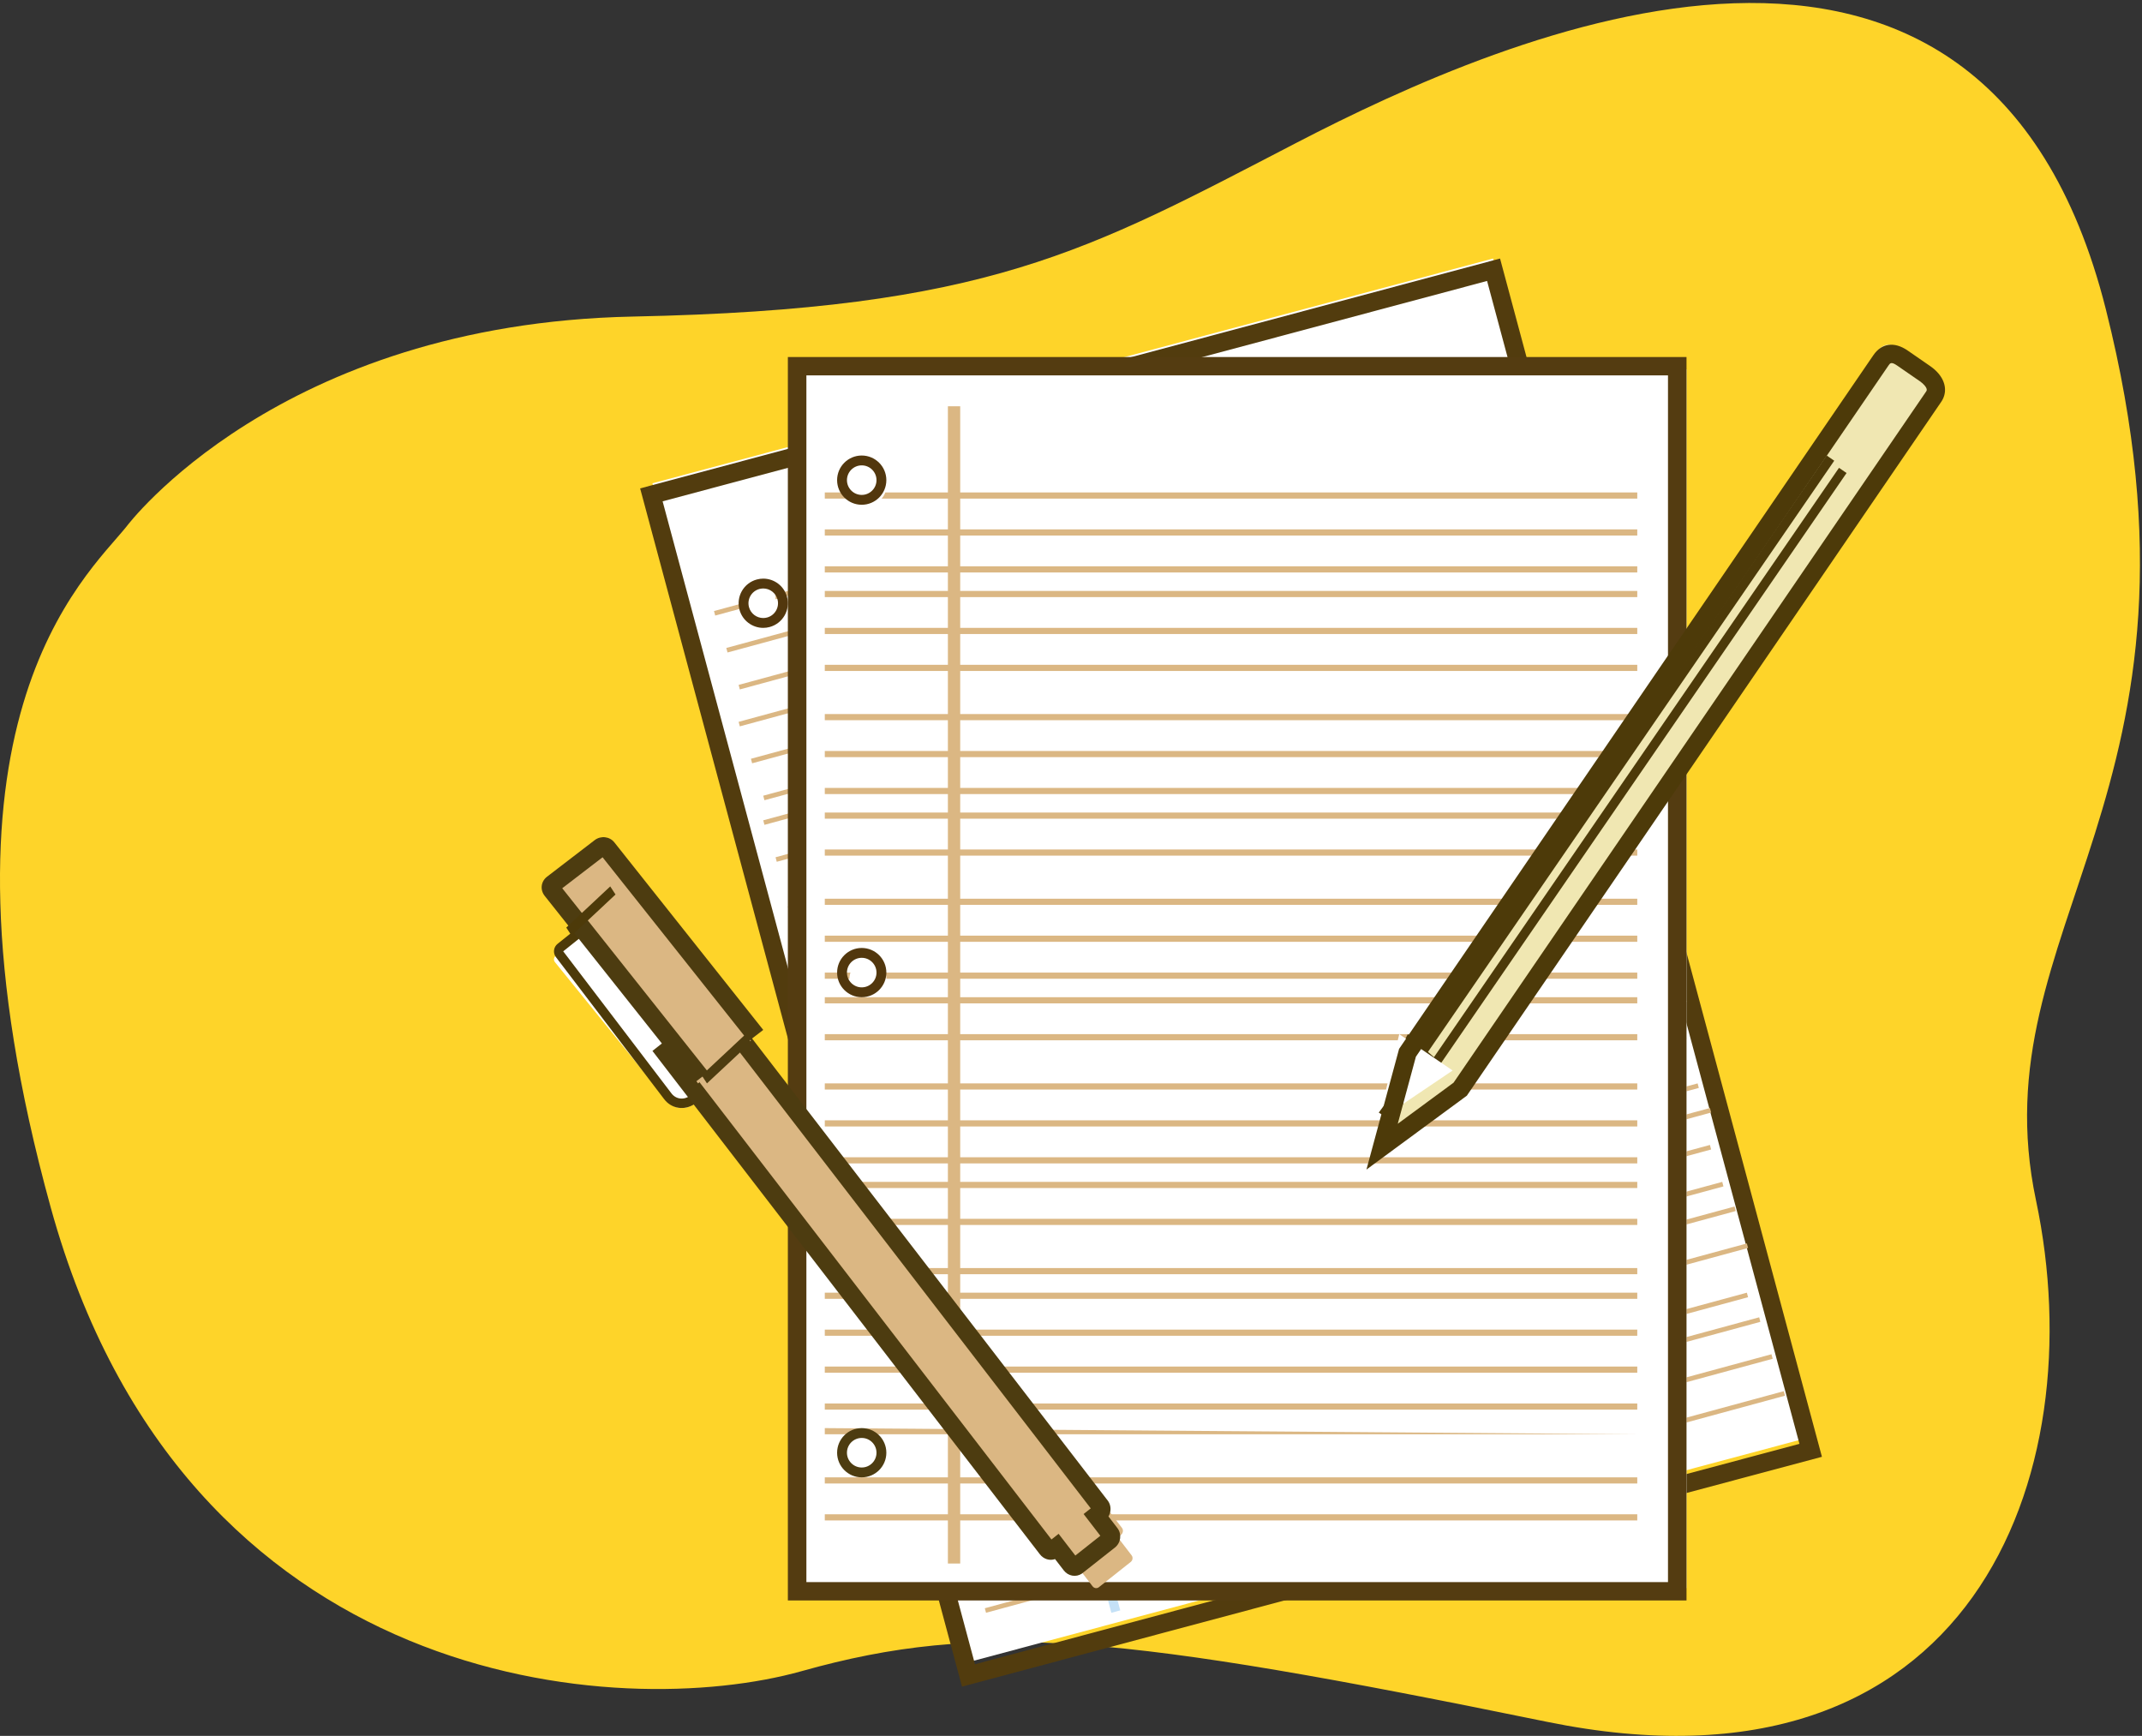 <svg xmlns="http://www.w3.org/2000/svg" xmlns:xlink="http://www.w3.org/1999/xlink" width="174" height="141" version="1.1" viewBox="0 0 174 141"><rect x="0" y="0" width="174" height="141" fill="#333333" stroke="none"/><title>Page 1 Copy</title><desc>Created with Sketch.</desc><defs><polygon id="path-1" points="0 140 174 140 174 0 0 0"/></defs><g id="Home" fill="none" fill-rule="evenodd" stroke="none" stroke-width="1"><g id="Mobile" transform="translate(-73, -2060)"><g id="Group-6" transform="translate(50, 2060)"><g id="Page-1-Copy" transform="translate(23, 0)"><g id="Group-3" fill="#FED429"><path id="Fill-1" d="M10.27,42.776 C10.27,42.776 22.567,26.302 51.415,25.713 C80.263,25.125 88.302,20.418 105.328,11.592 C122.352,2.767 161.133,-14.296 171.064,25.125 C180.995,64.546 160.66,75.137 165.388,97.495 C170.118,119.853 160.187,146.918 125.663,139.857 C91.14,132.797 79.79,131.62 65.129,135.739 C50.469,139.857 14.999,137.504 4.122,98.083 C-6.755,58.662 6.959,46.895 10.27,42.776"/></g><polygon id="Fill-4" fill="#FFF" points="147 116.744 78.713 135 53 39.256 121.287 21"/><path id="Fill-6" fill="#523C0E" d="M53.826,40.721 L79.2,135.179 L146.173,117.279 L120.799,22.821 L53.826,40.721 Z M78.146,137 L52,39.67 L121.853,21 L148,118.331 L78.146,137 Z"/><polygon id="Fill-8" fill="#C4E1F7" points="90.278 131 66 40.194 66.722 40 91 130.806"/><polygon id="Fill-10" fill="#DBB783" points="58.098 50 58 49.632 122.903 32 123 32.368"/><polygon id="Fill-12" fill="#DBB783" points="59.098 53 59 52.632 123.903 35 124 35.368"/><polygon id="Fill-14" fill="#DBB783" points="60.097 56 60 55.632 124.903 38 125 38.368"/><polygon id="Fill-16" fill="#DBB783" points="60.097 59 60 58.632 124.903 41 125 41.368"/><polygon id="Fill-18" fill="#DBB783" points="61.097 62 61 61.632 125.903 44 126 44.368"/><polygon id="Fill-20" fill="#DBB783" points="62.097 65 62 64.632 126.903 47 127 47.368"/><polygon id="Fill-22" fill="#DBB783" points="62.097 67 62 66.632 126.903 49 127 49.368"/><polygon id="Fill-24" fill="#DBB783" points="63.097 70 63 69.632 127.903 52 128 52.368"/><polygon id="Fill-26" fill="#DBB783" points="64.097 74 64 73.632 128.903 56 129 56.368"/><polygon id="Fill-28" fill="#DBB783" points="65.098 77 65 76.632 129.903 59 130 59.368"/><polygon id="Fill-30" fill="#DBB783" points="65.097 79 65 78.632 129.903 61 130 61.368"/><polygon id="Fill-32" fill="#DBB783" points="66.097 82 66 81.632 130.903 64 131 64.368"/><polygon id="Fill-34" fill="#DBB783" points="67.097 85 67 84.632 131.903 67 132 67.368"/><polygon id="Fill-36" fill="#DBB783" points="68.097 87 68 86.632 132.903 69 133 69.368"/><polygon id="Fill-38" fill="#DBB783" points="68.097 91 68 90.632 132.903 73 133 73.368"/><polygon id="Fill-40" fill="#DBB783" points="69.097 94 69 93.632 133.903 76 134 76.368"/><polygon id="Fill-42" fill="#DBB783" points="70.097 96 70 95.632 134.903 78 135 78.368"/><polygon id="Fill-44" fill="#DBB783" points="72.098 99 72 98.632 136.903 81 137 81.368"/><polygon id="Fill-46" fill="#DBB783" points="72.098 102 72 101.632 136.903 84 137 84.368"/><polygon id="Fill-48" fill="#DBB783" points="73.097 106 73 105.632 137.903 88 138 88.368"/><polygon id="Fill-50" fill="#DBB783" points="74.097 108 74 107.632 138.903 90 139 90.368"/><polygon id="Fill-52" fill="#DBB783" points="74.097 111 74 110.632 138.903 93 139 93.368"/><polygon id="Fill-54" fill="#DBB783" points="75.097 114 75 113.632 139.903 96 140 96.368"/><polygon id="Fill-56" fill="#DBB783" points="76.097 116 76 115.632 140.903 98 141 98.368"/><polygon id="Fill-58" fill="#DBB783" points="77.097 119 77 118.632 141.903 101 142 101.368"/><polygon id="Fill-60" fill="#DBB783" points="77.098 123 77 122.632 141.903 105 142 105.368"/><polygon id="Fill-62" fill="#DBB783" points="78.098 125 78 124.632 142.903 107 143 107.368"/><polygon id="Fill-64" fill="#DBB783" points="79.097 128 79 127.632 143.903 110 144 110.368"/><polygon id="Fill-66" fill="#DBB783" points="80.097 131 80 130.632 144.903 113 145 113.368"/><path id="Fill-68" fill="#FFF" d="M81.499,127 C80.822,127 80.226,126.543 80.051,125.888 C79.837,125.089 80.313,124.266 81.112,124.052 C81.24,124.018 81.37,124 81.501,124 C82.178,124 82.773,124.457 82.949,125.112 C83.163,125.911 82.687,126.734 81.888,126.948 C81.76,126.982 81.63,127 81.499,127"/><path id="Fill-70" fill="#1485E0" d="M82.001,123 C81.83,123 81.656,123.022 81.483,123.069 C80.416,123.354 79.783,124.451 80.069,125.517 C80.308,126.411 81.116,127 81.999,127 C82.17,127 82.344,126.978 82.518,126.931 C83.584,126.645 84.217,125.549 83.931,124.482 C83.692,123.589 82.884,123 82.001,123 M82.001,123.8 L82.001,123.8 C82.542,123.8 83.019,124.166 83.159,124.69 C83.33,125.329 82.95,125.988 82.31,126.159 C82.208,126.186 82.103,126.2 81.999,126.2 C81.457,126.2 80.982,125.834 80.841,125.311 C80.67,124.672 81.051,124.012 81.689,123.841 C81.793,123.814 81.897,123.8 82.001,123.8"/><path id="Fill-72" fill="#FFF" d="M71.499,88 C70.822,88 70.227,87.543 70.052,86.888 C69.948,86.501 70.001,86.097 70.201,85.75 C70.402,85.403 70.725,85.156 71.112,85.052 C71.24,85.017 71.37,85 71.501,85 C72.178,85 72.773,85.457 72.948,86.112 C73.052,86.499 72.999,86.903 72.799,87.25 C72.598,87.597 72.275,87.845 71.888,87.948 C71.761,87.982 71.63,88 71.499,88"/><path id="Fill-74" fill="#1485E0" d="M71.002,84 C70.83,84 70.656,84.022 70.483,84.069 C69.416,84.354 68.783,85.451 69.069,86.518 C69.308,87.411 70.116,88 70.999,88 C71.17,88 71.344,87.978 71.518,87.931 C72.584,87.645 73.217,86.549 72.931,85.482 C72.692,84.589 71.884,84 71.002,84 M71.002,84.8 L71.002,84.8 C71.542,84.8 72.019,85.166 72.159,85.69 C72.242,85.999 72.199,86.323 72.039,86.6 C71.879,86.877 71.62,87.076 71.31,87.159 C71.208,87.186 71.103,87.2 70.999,87.2 C70.457,87.2 69.982,86.834 69.841,86.311 C69.758,86.001 69.801,85.677 69.961,85.4 C70.122,85.123 70.38,84.925 70.689,84.841 C70.793,84.814 70.897,84.8 71.002,84.8"/><path id="Fill-76" fill="#FFF" d="M61.499,50 C60.822,50 60.226,49.542 60.051,48.888 C59.837,48.089 60.313,47.266 61.112,47.052 C61.24,47.017 61.37,47 61.501,47 C62.178,47 62.774,47.457 62.949,48.112 C63.163,48.911 62.687,49.735 61.889,49.948 C61.761,49.983 61.63,50 61.499,50"/><path id="Fill-78" fill="#52370D" d="M62.001,47 C61.83,47 61.656,47.022 61.483,47.069 C60.416,47.354 59.783,48.451 60.068,49.518 C60.308,50.411 61.116,51 61.999,51 C62.17,51 62.344,50.978 62.518,50.931 C63.584,50.645 64.217,49.549 63.931,48.482 C63.692,47.589 62.884,47 62.001,47 M62.001,47.8 L62.001,47.8 C62.543,47.8 63.018,48.166 63.159,48.69 C63.33,49.329 62.95,49.988 62.31,50.159 C62.208,50.186 62.103,50.2 61.999,50.2 C61.458,50.2 60.981,49.835 60.841,49.311 C60.759,49.001 60.801,48.677 60.961,48.4 C61.121,48.123 61.38,47.925 61.689,47.841 C61.792,47.814 61.897,47.8 62.001,47.8"/><mask id="mask-2" fill="#fff"><use xlink:href="#path-1"/></mask><polygon id="Fill-80" fill="#FFF" points="65 129 137 129 137 30 65 30" mask="url(#mask-2)"/><path id="Fill-82" fill="#543C11" d="M65.505,128.509 L135.495,128.509 L135.495,30.491 L65.505,30.491 L65.505,128.509 Z M64,130 L137,130 L137,29 L64,29 L64,130 Z" mask="url(#mask-2)"/><polygon id="Fill-83" fill="#DBB783" points="77 127 78 127 78 33 77 33" mask="url(#mask-2)"/><polygon id="Fill-84" fill="#DBB783" points="67 40.5 133 40.5 133 40 67 40" mask="url(#mask-2)"/><polygon id="Fill-85" fill="#DBB783" points="67 43.5 133 43.5 133 43 67 43" mask="url(#mask-2)"/><polygon id="Fill-86" fill="#DBB783" points="67 46.5 133 46.5 133 46 67 46" mask="url(#mask-2)"/><polygon id="Fill-87" fill="#DBB783" points="67 48.5 133 48.5 133 48 67 48" mask="url(#mask-2)"/><polygon id="Fill-88" fill="#DBB783" points="67 51.5 133 51.5 133 51 67 51" mask="url(#mask-2)"/><polygon id="Fill-89" fill="#DBB783" points="67 54.5 133 54.5 133 54 67 54" mask="url(#mask-2)"/><polygon id="Fill-90" fill="#DBB783" points="67 58.5 133 58.5 133 58 67 58" mask="url(#mask-2)"/><polygon id="Fill-91" fill="#DBB783" points="67 61.5 133 61.5 133 61 67 61" mask="url(#mask-2)"/><polygon id="Fill-92" fill="#DBB783" points="67 64.5 133 64.5 133 64 67 64" mask="url(#mask-2)"/><polygon id="Fill-93" fill="#DBB783" points="67 66.5 133 66.5 133 66 67 66" mask="url(#mask-2)"/><polygon id="Fill-94" fill="#DBB783" points="67 69.5 133 69.5 133 69 67 69" mask="url(#mask-2)"/><polygon id="Fill-95" fill="#DBB783" points="67 73.5 133 73.5 133 73 67 73" mask="url(#mask-2)"/><polygon id="Fill-96" fill="#DBB783" points="67 76.5 133 76.5 133 76 67 76" mask="url(#mask-2)"/><polygon id="Fill-97" fill="#DBB783" points="67 79.5 133 79.5 133 79 67 79" mask="url(#mask-2)"/><polygon id="Fill-98" fill="#DBB783" points="67 81.5 133 81.5 133 81 67 81" mask="url(#mask-2)"/><polygon id="Fill-99" fill="#DBB783" points="67 84.5 133 84.5 133 84 67 84" mask="url(#mask-2)"/><polygon id="Fill-100" fill="#DBB783" points="67 88.5 133 88.5 133 88 67 88" mask="url(#mask-2)"/><polygon id="Fill-101" fill="#DBB783" points="67 91.5 133 91.5 133 91 67 91" mask="url(#mask-2)"/><polygon id="Fill-102" fill="#DBB783" points="67 94.5 133 94.5 133 94 67 94" mask="url(#mask-2)"/><polygon id="Fill-103" fill="#DBB783" points="67 96.5 133 96.5 133 96 67 96" mask="url(#mask-2)"/><polygon id="Fill-104" fill="#DBB783" points="67 99.5 133 99.5 133 99 67 99" mask="url(#mask-2)"/><polygon id="Fill-105" fill="#DBB783" points="67 103.5 133 103.5 133 103 67 103" mask="url(#mask-2)"/><polygon id="Fill-106" fill="#DBB783" points="67 105.5 133 105.5 133 105 67 105" mask="url(#mask-2)"/><polygon id="Fill-107" fill="#DBB783" points="67 108.5 133 108.5 133 108 67 108" mask="url(#mask-2)"/><polygon id="Fill-108" fill="#DBB783" points="67 111.5 133 111.5 133 111 67 111" mask="url(#mask-2)"/><polygon id="Fill-109" fill="#DBB783" points="67 114.5 133 114.5 133 114 67 114" mask="url(#mask-2)"/><polygon id="Fill-110" fill="#DBB783" points="133 116.5 67 116.5 67 116" mask="url(#mask-2)"/><polygon id="Fill-111" fill="#DBB783" points="67 120.5 133 120.5 133 120 67 120" mask="url(#mask-2)"/><polygon id="Fill-112" fill="#DBB783" points="67 123.5 133 123.5 133 123 67 123" mask="url(#mask-2)"/><path id="Fill-113" fill="#FFF" d="M70.5,120 C69.673,120 69,119.327 69,118.5 C69,117.673 69.673,117 70.5,117 C71.328,117 72,117.673 72,118.5 C72,119.327 71.328,120 70.5,120" mask="url(#mask-2)"/><path id="Fill-114" fill="#4D3C10" d="M70,116 C68.896,116 68,116.896 68,118 C68,119.104 68.896,120 70,120 C71.105,120 72,119.104 72,118 C72,116.896 71.105,116 70,116 M70,116.8 C70.662,116.8 71.2,117.338 71.2,118 C71.2,118.662 70.662,119.2 70,119.2 C69.339,119.2 68.8,118.662 68.8,118 C68.8,117.338 69.339,116.8 70,116.8" mask="url(#mask-2)"/><path id="Fill-115" fill="#FFF" d="M70.5,81 C69.673,81 69,80.327 69,79.5 C69,78.673 69.673,78 70.5,78 C71.328,78 72,78.673 72,79.5 C72,80.327 71.328,81 70.5,81" mask="url(#mask-2)"/><path id="Fill-116" fill="#52370D" d="M70,77 C68.896,77 68,77.896 68,79 C68,80.105 68.896,81 70,81 C71.105,81 72,80.105 72,79 C72,77.896 71.105,77 70,77 M70,77.8 C70.662,77.8 71.2,78.338 71.2,79 C71.2,79.662 70.662,80.2 70,80.2 C69.339,80.2 68.8,79.662 68.8,79 C68.8,78.338 69.339,77.8 70,77.8" mask="url(#mask-2)"/><path id="Fill-117" fill="#FFF" d="M70.5,41 C69.673,41 69,40.327 69,39.5 C69,38.673 69.673,38 70.5,38 C71.328,38 72,38.673 72,39.5 C72,40.327 71.328,41 70.5,41" mask="url(#mask-2)"/><path id="Fill-118" fill="#52370D" d="M70,37 C68.896,37 68,37.896 68,39 C68,40.105 68.896,41 70,41 C71.105,41 72,40.105 72,39 C72,37.896 71.105,37 70,37 M70,37.8 C70.662,37.8 71.2,38.338 71.2,39 C71.2,39.662 70.662,40.2 70,40.2 C69.339,40.2 68.8,39.662 68.8,39 C68.8,38.338 69.339,37.8 70,37.8" mask="url(#mask-2)"/><path id="Fill-119" fill="#FFF" d="M47.319,76 L45.152,77.63 C44.982,77.758 44.949,77.99 45.082,78.154 L54.224,89.446 C54.757,90.104 55.699,90.175 56.377,89.665 L61,86.186" mask="url(#mask-2)"/><path id="Fill-120" fill="#4D3A09" d="M56.408,89.682 C55.596,90.222 54.548,90.064 53.955,89.286 L45.158,77.741 C45.034,77.579 44.98,77.377 45.007,77.173 C45.033,76.973 45.133,76.793 45.29,76.668 L47.376,75 L47.837,75.605 L45.752,77.273 L54.545,88.814 C54.922,89.307 55.587,89.374 56.091,88.971 L60.539,85.415 L61,86.02 L56.552,89.577 C56.506,89.615 56.457,89.65 56.408,89.682" mask="url(#mask-2)"/><path id="Fill-121" fill="#DBB783" d="M56,87.429 L86.821,127.543 C86.946,127.706 87.159,127.764 87.318,127.639 L87.631,127.39 L88.752,128.85 C88.877,129.012 89.102,129.051 89.261,128.926 L91.856,126.868 C92.015,126.742 92.049,126.496 91.924,126.335 L90.803,124.875 L91.066,124.667 C91.226,124.54 91.271,124.276 91.146,124.114 L60.324,84 L56,87.429 Z" mask="url(#mask-2)"/><path id="Fill-122" fill="#4D3C10" d="M85.994,124.587 L87.352,126.352 L89.383,124.745 L88.024,122.98 L88.604,122.52 L58.259,83.095 L55.067,85.622 L85.413,125.046 L85.994,124.587 Z M87.881,127.821 C87.402,128.137 86.771,128.024 86.414,127.56 L85.705,126.639 C85.273,126.793 84.776,126.646 84.47,126.248 L53,85.363 L58.512,81 L89.983,121.885 C90.166,122.123 90.244,122.437 90.197,122.748 C90.174,122.902 90.121,123.047 90.044,123.177 L90.766,124.116 C91.142,124.603 91.056,125.314 90.571,125.699 L87.881,127.821 Z" mask="url(#mask-2)"/><path id="Fill-123" fill="#DBB783" d="M56.705,88 L45.079,72.603 C44.955,72.44 44.979,72.215 45.137,72.087 L48.859,69.084 C49.017,68.957 49.251,68.974 49.374,69.137 L61,84.534" mask="url(#mask-2)"/><path id="Fill-124" fill="#4D3C10" d="M56.34,88 L44.244,72.766 C43.855,72.276 43.939,71.594 44.435,71.213 L48.308,68.241 C48.808,67.858 49.522,67.941 49.904,68.422 L62,83.657 L60.808,84.571 L48.949,69.634 L45.672,72.149 L57.531,87.085 L56.34,88 Z" mask="url(#mask-2)"/><polygon id="Fill-125" fill="#4D3C10" points="57.428 88 57 87.342 60.572 84 61 84.659" mask="url(#mask-2)"/><polygon id="Fill-126" fill="#4D3A09" points="46.429 76 46 75.342 49.571 72 50 72.658" mask="url(#mask-2)"/><path id="Fill-127" fill="#F0E7B2" d="M154.285,28.345 L156.12,29.624 C156.796,30.095 157.281,30.826 156.817,31.512 L118.345,88.288 L112,93 L114.063,85.303 L152.535,28.526 C152.999,27.84 153.609,27.874 154.285,28.345" mask="url(#mask-2)"/><polygon id="Fill-128" fill="#4D3A09" points="150 38.422 116.615 87 116 86.577 149.386 38" mask="url(#mask-2)"/><polygon id="Fill-129" fill="#4D3A09" points="149 37.422 115.615 86 115 85.577 148.386 37" mask="url(#mask-2)"/><polygon id="Fill-130" fill="#4D3A09" points="117 86.324 116.638 87 114 84.676 114.362 84" mask="url(#mask-2)"/><polygon id="Fill-131" fill="#FFF" points="118 86.953 112 91 113.664 84" mask="url(#mask-2)"/><polygon id="Fill-132" fill="#4D3A09" points="113.015 89 114 89.629 112.985 91 112 90.372" mask="url(#mask-2)"/><path id="Fill-133" fill="#4D3A09" d="M118.075,87.944 L156.464,31.802 C156.51,31.735 156.595,31.609 156.334,31.302 C156.237,31.187 156.107,31.073 155.958,30.969 L154.124,29.702 C153.63,29.361 153.541,29.492 153.406,29.689 L115.017,85.832 L113.544,91.279 L118.075,87.944 Z M157.463,30.333 C158.089,31.07 158.173,31.935 157.686,32.647 L119.155,88.999 L111,95 L113.651,85.196 L113.723,85.092 L152.183,28.844 C152.85,27.869 153.889,27.73 154.964,28.472 L156.799,29.74 C157.056,29.918 157.28,30.118 157.463,30.333 L157.463,30.333 Z" mask="url(#mask-2)"/></g></g></g></g></svg>